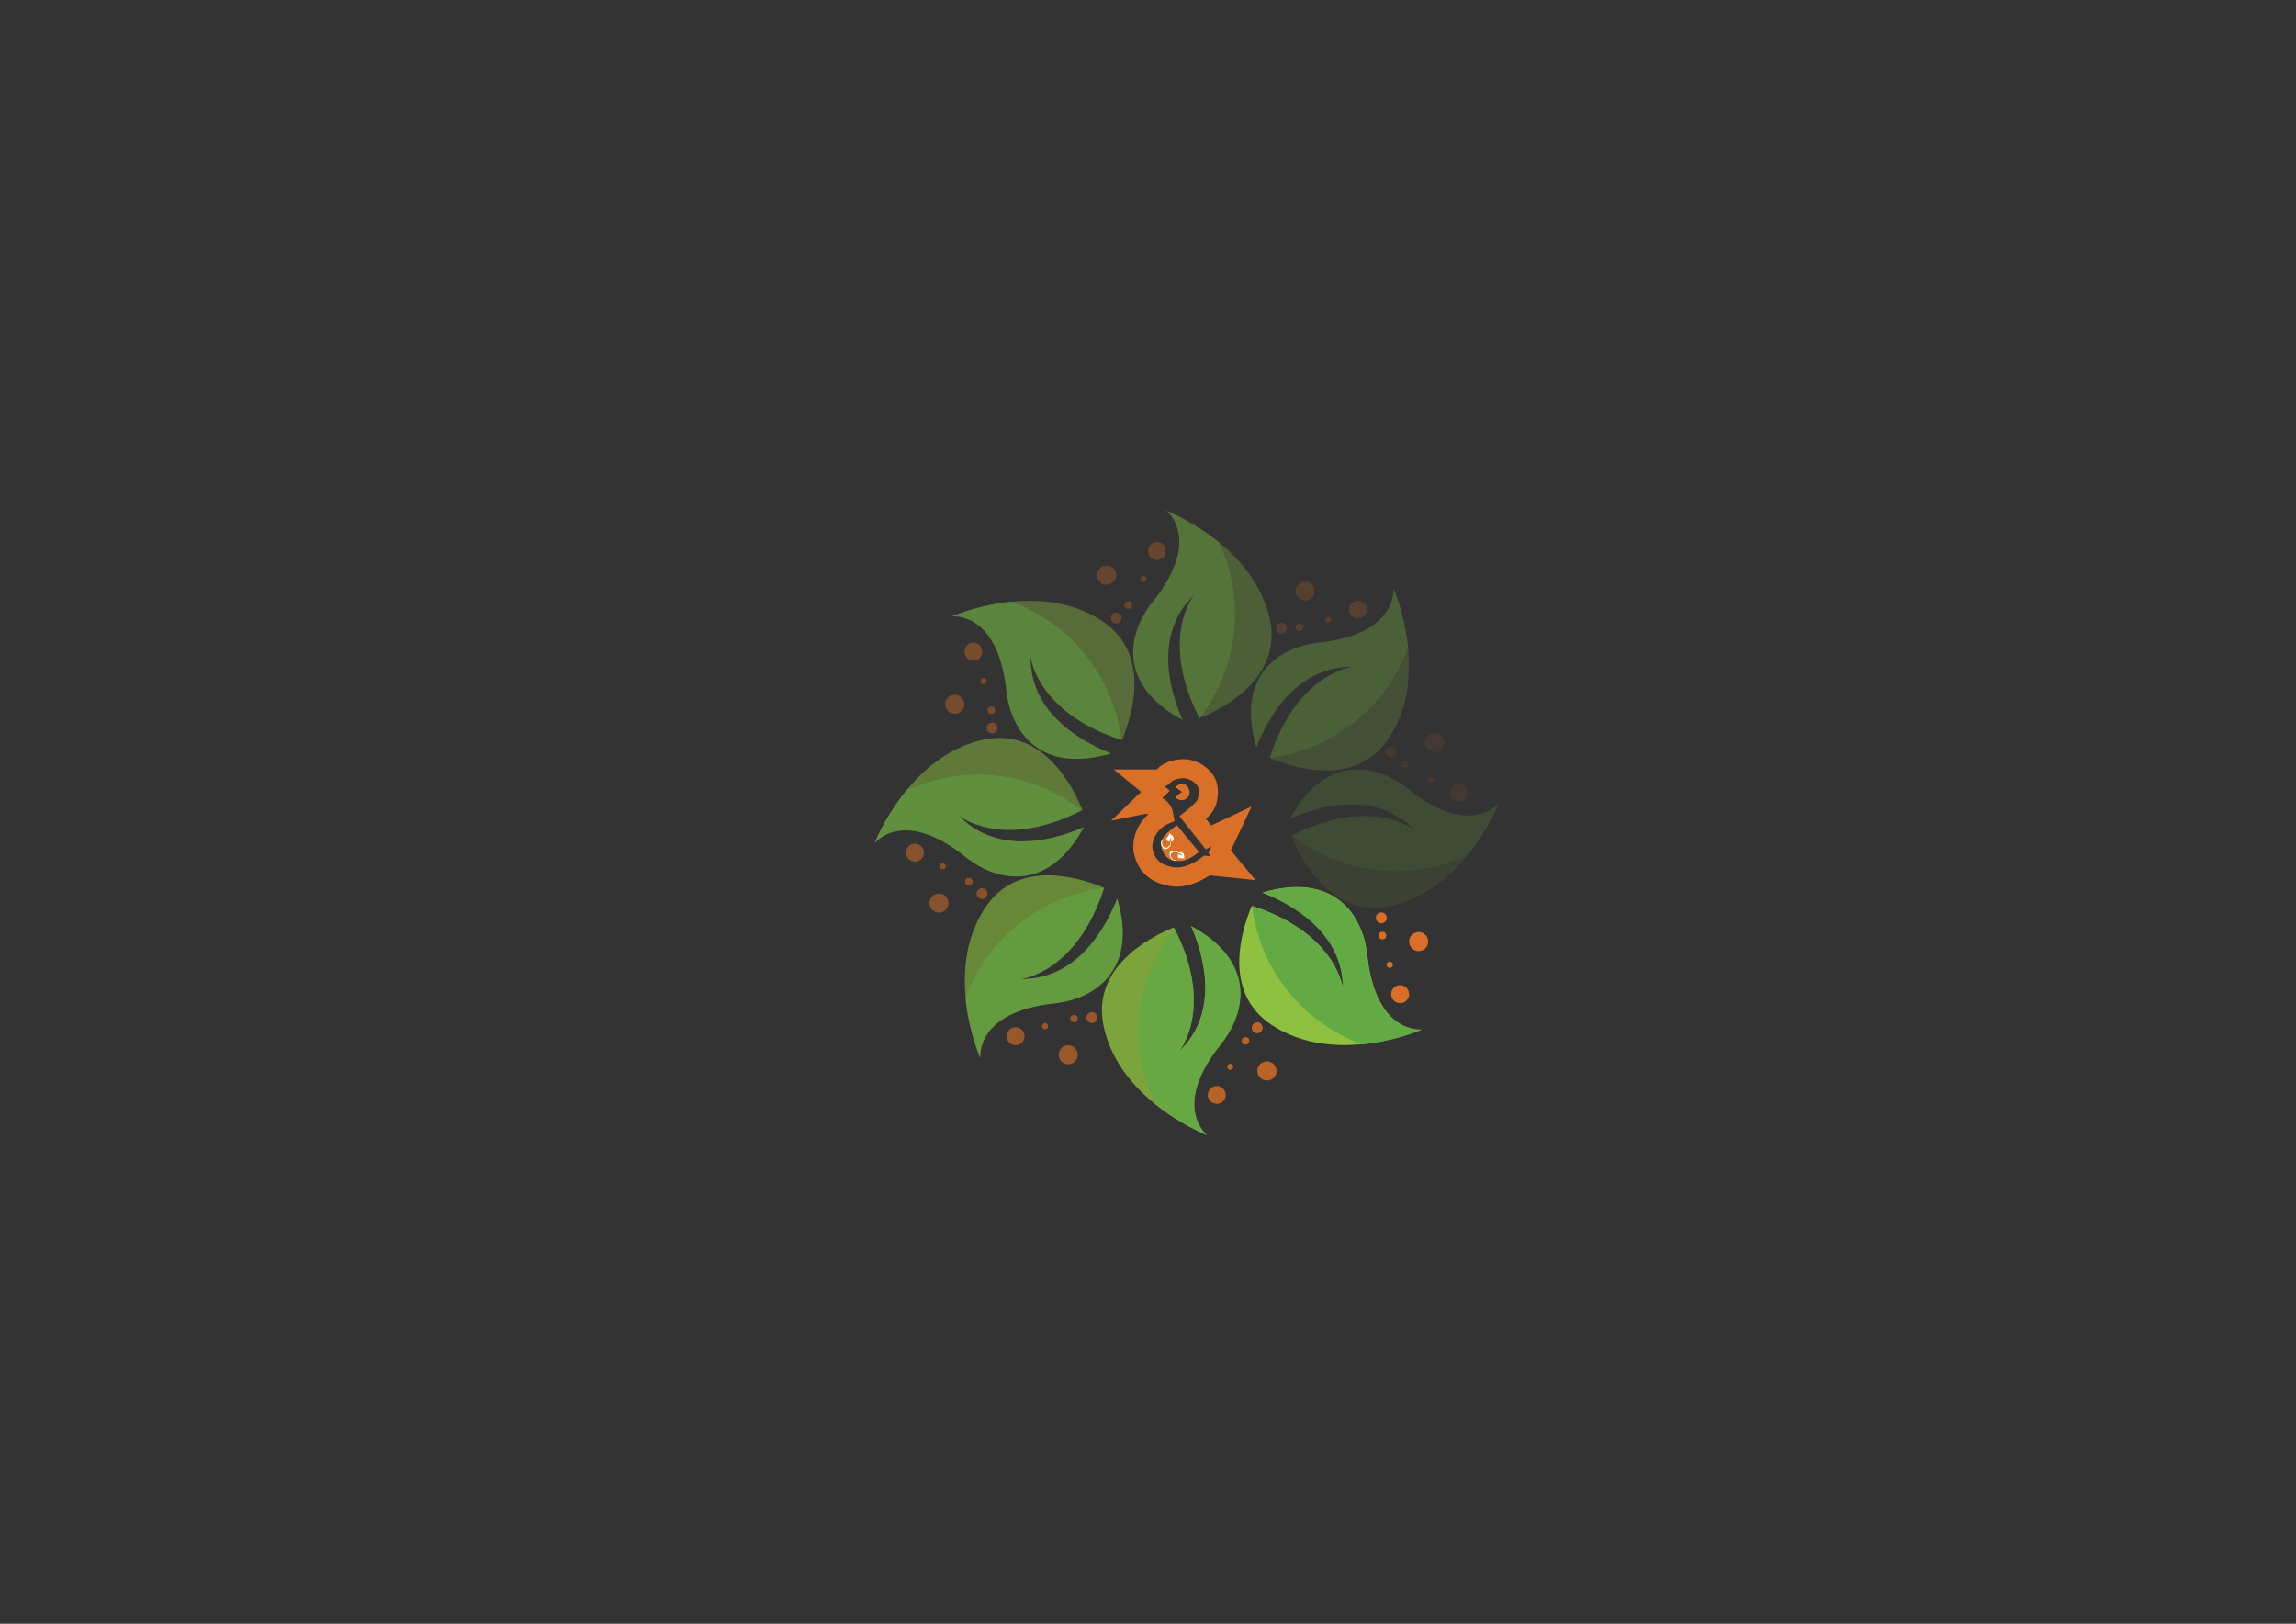 <?xml version="1.0" encoding="utf-8"?>
<!-- Generator: Adobe Illustrator 25.2.1, SVG Export Plug-In . SVG Version: 6.00 Build 0)  -->
<svg version="1.1" id="Layer_1" xmlns="http://www.w3.org/2000/svg" xmlns:xlink="http://www.w3.org/1999/xlink" x="0px" y="0px"
	 viewBox="0 0 841.9 595.3" style="enable-background:new 0 0 841.9 595.3;" xml:space="preserve">
<rect x="0" y="0" width="841.9" height="595.3" fill="#333333" stroke="none"/>
<style type="text/css">
	.st0{opacity:0.1;fill:#8DC13F;enable-background:new    ;}
	.st1{opacity:0.1;fill:#63A944;enable-background:new    ;}
	.st2{opacity:0.1;fill:#DA7027;enable-background:new    ;}
	.st3{opacity:0.1;}
	.st4{fill:#DA7027;}
	.st5{opacity:0.5;fill:#8DC13F;enable-background:new    ;}
	.st6{opacity:0.5;fill:#63A944;enable-background:new    ;}
	.st7{opacity:0.5;fill:#DA7027;enable-background:new    ;}
	.st8{opacity:0.5;}
	.st9{fill:#8DC13F;}
	.st10{fill:#63A944;}
	.st11{opacity:0.4;fill:#8DC13F;enable-background:new    ;}
	.st12{opacity:0.4;fill:#63A944;enable-background:new    ;}
	.st13{opacity:0.4;fill:#DA7027;enable-background:new    ;}
	.st14{opacity:0.4;}
	.st15{opacity:0.8;fill:#8DC13F;enable-background:new    ;}
	.st16{opacity:0.8;fill:#63A944;enable-background:new    ;}
	.st17{opacity:0.8;fill:#DA7027;enable-background:new    ;}
	.st18{opacity:0.8;}
	.st19{opacity:0.3;fill:#8DC13F;enable-background:new    ;}
	.st20{opacity:0.3;fill:#63A944;enable-background:new    ;}
	.st21{opacity:0.3;fill:#DA7027;enable-background:new    ;}
	.st22{opacity:0.3;}
	.st23{opacity:0.6;fill:#8DC13F;enable-background:new    ;}
	.st24{opacity:0.6;fill:#63A944;enable-background:new    ;}
	.st25{opacity:0.6;fill:#DA7027;enable-background:new    ;}
	.st26{opacity:0.6;}
	.st27{opacity:0.2;fill:#8DC13F;enable-background:new    ;}
	.st28{opacity:0.2;fill:#63A944;enable-background:new    ;}
	.st29{opacity:0.2;fill:#DA7027;enable-background:new    ;}
	.st30{opacity:0.2;}
	.st31{fill:none;stroke:#DA7027;stroke-width:7;stroke-miterlimit:10;}
	.st32{fill:#FFFFFF;}
</style>
<g>
	<g>
		<path class="st0" d="M549.7,294.3c0,0-10.3,13.4-33.2-4.9c-12.5-10-30.9-12.5-43.5,10.8c9.3-4.1,31-11.2,45.9,4.3
			c0,0-16.1-13.1-45.4,2c3.8,9.3,14.8,30,35.9,25.8C537.3,326.5,549.7,294.3,549.7,294.3z"/>
		<path class="st1" d="M473.7,306.3c18,14,42.9,17.3,64.4,7.2c7.9-9.6,11.6-19.3,11.6-19.3s-10.3,13.4-33.2-4.9
			c-12.5-10-30.9-12.5-43.5,10.8c9.3-4.1,31-11.2,45.9,4.3C518.9,304.3,502.9,291.3,473.7,306.3z"/>
		<circle class="st2" cx="510.2" cy="275.8" r="2"/>
		<g class="st3">
			<circle class="st4" cx="515.1" cy="280.2" r="1.4"/>
			<circle class="st4" cx="526" cy="272.3" r="3.5"/>
			<circle class="st4" cx="524.6" cy="285.8" r="1.1"/>
			<path class="st4" d="M536.5,293.6c-1.6,0.9-3.5,0.4-4.5-1.2c-0.9-1.6-0.4-3.5,1.2-4.5c1.5-0.9,3.5-0.4,4.5,1.2
				S538.1,292.7,536.5,293.6z"/>
		</g>
		<path class="st5" d="M320.7,309.1c0,0,10.3-13.4,33.2,4.9c12.5,10,30.9,12.5,43.5-10.8c-9.3,4.1-31,11.2-45.9-4.3
			c0,0,16.1,13.1,45.4-2c-3.8-9.3-14.8-30-35.9-25.8C333.1,276.9,320.7,309.1,320.7,309.1z"/>
		<path class="st6" d="M396.7,297.1c-18-14-42.9-17.3-64.4-7.2c-7.9,9.6-11.6,19.3-11.6,19.3s10.3-13.4,33.2,4.9
			c12.5,10,30.9,12.5,43.5-10.8c-9.3,4.1-31,11.2-45.9-4.3C351.5,299.1,367.5,312.1,396.7,297.1z"/>
		<circle class="st7" cx="360.1" cy="327.6" r="2"/>
		<g class="st8">
			<circle class="st4" cx="355.3" cy="323.2" r="1.4"/>
			<circle class="st4" cx="344.3" cy="331.1" r="3.5"/>
			<circle class="st4" cx="345.7" cy="317.6" r="1.1"/>
			<circle class="st4" cx="335.5" cy="312.6" r="3.3"/>
		</g>
		<path class="st9" d="M521.4,377.4c0,0-16.8,2.2-20-27c-1.7-15.9-13-30.7-38.4-23.2c9.5,3.7,29.8,14,29.5,35.5
			c0,0-2.1-20.6-33.5-30.6c-3.9,9.3-10.7,31.7,7.2,43.6C489.8,391.4,521.4,377.4,521.4,377.4z"/>
		<path class="st10" d="M459.1,332.2c2.8,22.7,18.1,42.6,40.4,50.7c12.4-1.2,21.8-5.4,21.8-5.4s-16.8,2.2-20-27
			c-1.7-15.9-13-30.7-38.4-23.2c9.5,3.7,29.8,14,29.5,35.5C492.5,362.8,490.4,342.2,459.1,332.2z"/>
		<circle class="st4" cx="506.5" cy="336.5" r="2"/>
		<g>
			<circle class="st4" cx="506.9" cy="343" r="1.4"/>
			<circle class="st4" cx="520.2" cy="345.2" r="3.5"/>
			<path class="st4" d="M509.3,354.8c-0.6-0.2-1-0.8-0.8-1.4s0.8-1,1.4-0.8s1,0.8,0.8,1.4C510.6,354.6,509.9,355,509.3,354.8z"/>
			<circle class="st4" cx="513.4" cy="364.5" r="3.3"/>
		</g>
		<path class="st11" d="M349,226c0,0,16.8-2.2,20,27c1.7,15.9,13,30.7,38.4,23.2c-9.5-3.7-29.8-14-29.5-35.5c0,0,2.1,20.6,33.5,30.6
			c3.9-9.3,10.7-31.7-7.2-43.6C380.5,212,349,226,349,226z"/>
		<path class="st12" d="M411.2,271.3c-2.8-22.7-18.1-42.6-40.4-50.7c-12.4,1.2-21.8,5.4-21.8,5.4s16.8-2.2,20,27
			c1.7,15.9,13,30.7,38.4,23.2c-9.5-3.7-29.8-14-29.5-35.5C377.9,240.7,380,261.2,411.2,271.3z"/>
		<circle class="st13" cx="363.8" cy="266.9" r="2"/>
		<g class="st14">
			<circle class="st4" cx="363.5" cy="260.4" r="1.4"/>
			<circle class="st4" cx="350.1" cy="258.2" r="3.5"/>
			<circle class="st4" cx="360.7" cy="249.7" r="1.1"/>
			<circle class="st4" cx="356.9" cy="238.9" r="3.3"/>
		</g>
		<path class="st15" d="M442.6,416.2c0,0-13.4-10.3,4.9-33.2c10-12.5,12.5-30.9-10.8-43.5c4.1,9.3,11.2,31-4.3,45.9
			c0,0,13.1-16.1-2-45.4c-9.3,3.8-30,14.8-25.8,35.9C410.3,403.8,442.6,416.2,442.6,416.2z"/>
		<path class="st16" d="M430.6,340.2c-14,18-17.3,42.9-7.2,64.4c9.6,7.9,19.3,11.6,19.3,11.6s-13.4-10.3,4.9-33.2
			c10-12.5,12.5-30.9-10.8-43.5c4.1,9.3,11.2,31-4.3,45.9C432.5,385.4,445.6,369.3,430.6,340.2z"/>
		<circle class="st17" cx="461" cy="376.8" r="2"/>
		<g class="st18">
			<circle class="st4" cx="456.7" cy="381.6" r="1.4"/>
			<path class="st4" d="M461.5,394.4c-1-1.7-0.4-3.9,1.3-4.8c1.7-1,3.9-0.4,4.8,1.3c1,1.7,0.4,3.9-1.3,4.8
				C464.7,396.6,462.5,396.1,461.5,394.4z"/>
			<circle class="st4" cx="451.1" cy="391.1" r="1.1"/>
			<path class="st4" d="M443.3,403.1c-0.9-1.6-0.4-3.5,1.2-4.5c1.5-0.9,3.5-0.4,4.5,1.2c0.9,1.6,0.4,3.5-1.2,4.5
				C446.2,405.1,444.2,404.6,443.3,403.1z"/>
		</g>
		<path class="st19" d="M427.7,187.2c0,0,13.4,10.3-4.9,33.2c-10,12.5-12.5,30.9,10.8,43.5c-4.1-9.3-11.2-31,4.3-45.9
			c0,0-13.1,16.1,2,45.3c9.3-3.8,30-14.8,25.8-35.9C460,199.7,427.7,187.2,427.7,187.2z"/>
		<path class="st20" d="M439.8,263.3c14-18,17.3-42.9,7.2-64.4c-9.6-7.9-19.3-11.6-19.3-11.6s13.4,10.3-4.9,33.2
			c-10,12.5-12.5,30.9,10.8,43.5c-4.1-9.3-11.2-31,4.3-45.9C437.8,218,424.8,234.1,439.8,263.3z"/>
		<circle class="st21" cx="409.3" cy="226.6" r="2"/>
		<g class="st22">
			<circle class="st4" cx="413.7" cy="221.8" r="1.4"/>
			<path class="st4" d="M408.8,209.1c1,1.7,0.4,3.9-1.3,4.8c-1.7,1-3.9,0.4-4.8-1.3c-1-1.7-0.4-3.9,1.3-4.8
				C405.7,206.8,407.8,207.4,408.8,209.1z"/>
			<circle class="st4" cx="419.3" cy="212.3" r="1.1"/>
			<circle class="st4" cx="424.2" cy="202" r="3.3"/>
		</g>
		<path class="st23" d="M359.5,387.9c0,0-2.2-16.8,27-20c15.9-1.7,30.7-13,23.2-38.4c-3.7,9.5-14,29.8-35.5,29.5
			c0,0,20.6-2.1,30.7-33.5c-9.3-3.9-31.7-10.7-43.6,7.2C345.5,356.3,359.5,387.9,359.5,387.9z"/>
		<path class="st24" d="M404.7,325.6c-22.7,2.8-42.6,18.1-50.7,40.4c1.2,12.4,5.4,21.8,5.4,21.8s-2.2-16.8,27-20
			c15.9-1.7,30.7-13,23.2-38.4c-3.7,9.5-14,29.8-35.5,29.5C374.1,359,394.7,356.9,404.7,325.6z"/>
		<circle class="st25" cx="400.4" cy="373.1" r="2"/>
		<g class="st26">
			<path class="st4" d="M392.5,373.1c0.2-0.8,1-1.2,1.7-1c0.8,0.2,1.2,1,1,1.7c-0.2,0.8-1,1.2-1.7,1
				C392.7,374.6,392.3,373.8,392.5,373.1z"/>
			<circle class="st4" cx="391.7" cy="386.7" r="3.5"/>
			<path class="st4" d="M382.1,375.9c0.2-0.6,0.8-1,1.4-0.8s1,0.8,0.8,1.4s-0.8,1-1.4,0.8C382.3,377.1,381.9,376.5,382.1,375.9z"/>
			<circle class="st4" cx="372.4" cy="379.9" r="3.3"/>
		</g>
		<path class="st27" d="M510.9,215.5c0,0,2.2,16.8-27,20c-15.9,1.7-30.7,13-23.2,38.4c3.7-9.5,14-29.8,35.5-29.5
			c0,0-20.6,2.1-30.6,33.5c9.3,3.9,31.7,10.7,43.6-7.2C524.9,247.1,510.9,215.5,510.9,215.5z"/>
		<path class="st28" d="M465.6,277.8c22.7-2.8,42.6-18.1,50.7-40.4c-1.2-12.4-5.4-21.8-5.4-21.8s2.2,16.8-27,20
			c-15.9,1.7-30.7,13-23.2,38.4c3.7-9.5,14-29.8,35.5-29.5C496.2,244.4,475.6,246.5,465.6,277.8z"/>
		<circle class="st29" cx="469.9" cy="230.3" r="2"/>
		<g class="st30">
			<circle class="st4" cx="476.5" cy="230" r="1.4"/>
			<circle class="st4" cx="478.6" cy="216.7" r="3.5"/>
			<circle class="st4" cx="487.1" cy="227.2" r="1.1"/>
			<circle class="st4" cx="497.9" cy="223.5" r="3.3"/>
		</g>
	</g>
	<g>
		<path class="st31" d="M423.7,290.1l-5.5-4.5h4.7c0,0,2.5,0.4,4-1.3c1.5-1.7,5.8-3.1,9.2-2.2c3.4,0.9,5.9,3.4,6.6,5.5
			c0.7,2.2,0.4,5.3-0.5,7.2s-4.8,5-4.8,5l5.7,7.2l8.5-4l-4.4,9.3l5,6l-9.6-1c0,0-6.6,5.2-12.9,4.1s-9.4-4.1-10.6-9.8
			c-0.6-6.4,4-11.1,7.7-12.7c-0.8-5.3-8.3-3.8-8.3-3.8L423.7,290.1z"/>
		<path class="st4" d="M431,292.2c1.1,1.7,3.3,1,3.3,1s3.1-1.1,1.4-4.5c-2.2-3-4.7-0.1-4.7-0.1l2.4,1.7L431,292.2z"/>
		<path class="st4" d="M431.5,302.5l8.1,9.8c0,0-3.4,3.1-6.2,3.3c-2.9,0.3-5-0.1-6.6-2.6c-1.5-2.8-1.3-4.7,0-6.4
			C428.1,305,431.5,302.5,431.5,302.5z"/>
		<path class="st32" d="M426.8,311.2c-0.3-0.2-0.5-0.4-0.7-0.8c-0.1-0.2-0.2-0.4-0.3-0.6c-0.2-0.8-0.1-1.5,0.5-2.2
			c0,0.1,0,0.2,0,0.4c0,0.1-0.1,0.2-0.1,0.3c-0.1,0.2-0.1,0.4-0.1,0.6c0,0.1,0,0.3,0,0.5s0.1,0.5,0.3,0.7c0.1,0.2,0.3,0.4,0.5,0.5
			s0.4,0.2,0.5,0.2c0.3,0,0.6-0.1,0.9-0.3c0.4-0.2,0.7-0.6,0.8-1.2c0.2-0.5,0.2-1.1,0.2-1.8c0.2,0.8,0.1,1.5,0,2.1
			c-0.2,0.6-0.5,1.1-1,1.4c-0.2,0.1-0.4,0.2-0.6,0.2C427.4,311.5,427.1,311.4,426.8,311.2z M428.6,305.6h0.3
			c0.5,0.3,0.8,0.6,1.1,0.9c0.3,0.3,0.4,0.6,0.4,1c0,0.1,0,0.2,0,0.3c0,0.2-0.1,0.3-0.3,0.4c-0.1,0.1-0.3,0.3-0.6,0.4
			c0-0.2,0-0.4,0-0.5c0-0.4-0.1-0.8-0.3-1.1v0.2c-0.1,0.3-0.1,0.6-0.2,0.8c-0.1,0.2-0.2,0.4-0.3,0.6c-0.3-0.1-0.5-0.3-0.7-0.4
			s-0.3-0.3-0.3-0.5s0-0.3,0.1-0.5c0.1-0.1,0.2-0.3,0.4-0.5c0.2-0.2,0.3-0.3,0.4-0.5c0.1-0.1,0.1-0.2,0.1-0.4
			C428.7,305.8,428.7,305.7,428.6,305.6z"/>
		<path class="st32" d="M429.1,312.3c0.2-0.1,0.4-0.3,0.6-0.3c0.5-0.2,1.1-0.1,1.7,0.1s1.2,0.7,1.7,1.3c-0.5-0.4-1-0.7-1.5-0.9
			c-0.5-0.2-1-0.2-1.4-0.1c-0.3,0.1-0.5,0.3-0.7,0.5c-0.1,0.1-0.2,0.3-0.2,0.5s0,0.5,0.1,0.7c0.1,0.3,0.2,0.5,0.4,0.7
			c0.1,0.1,0.3,0.2,0.4,0.3c0.1,0.1,0.3,0.2,0.5,0.2c0.1,0,0.2,0.1,0.3,0.1c0.1,0.1,0.2,0.1,0.3,0.2c-0.9,0-1.5-0.3-2-1
			c-0.1-0.2-0.2-0.4-0.3-0.6c-0.1-0.4-0.2-0.7-0.1-1.1C428.8,312.7,429,312.5,429.1,312.3z M434.2,314.8c-0.1-0.1-0.2-0.1-0.4-0.1
			c-0.1,0-0.3,0-0.6,0c-0.3,0-0.5,0-0.7,0s-0.3-0.1-0.4-0.2s-0.2-0.3-0.2-0.5s0-0.5,0.1-0.8c0.2,0,0.4,0.1,0.6,0.2s0.5,0.2,0.7,0.3
			l0.2,0.1c-0.1-0.3-0.3-0.7-0.7-0.9c-0.1-0.1-0.3-0.2-0.5-0.3c0.3-0.1,0.5-0.2,0.7-0.2s0.4,0,0.5,0.1c0.1,0,0.1,0.1,0.2,0.2
			c0.3,0.2,0.4,0.5,0.5,0.9s0.1,0.9,0,1.4l-0.2,0.2C434.3,315,434.3,314.9,434.2,314.8z"/>
	</g>
</g>
</svg>
